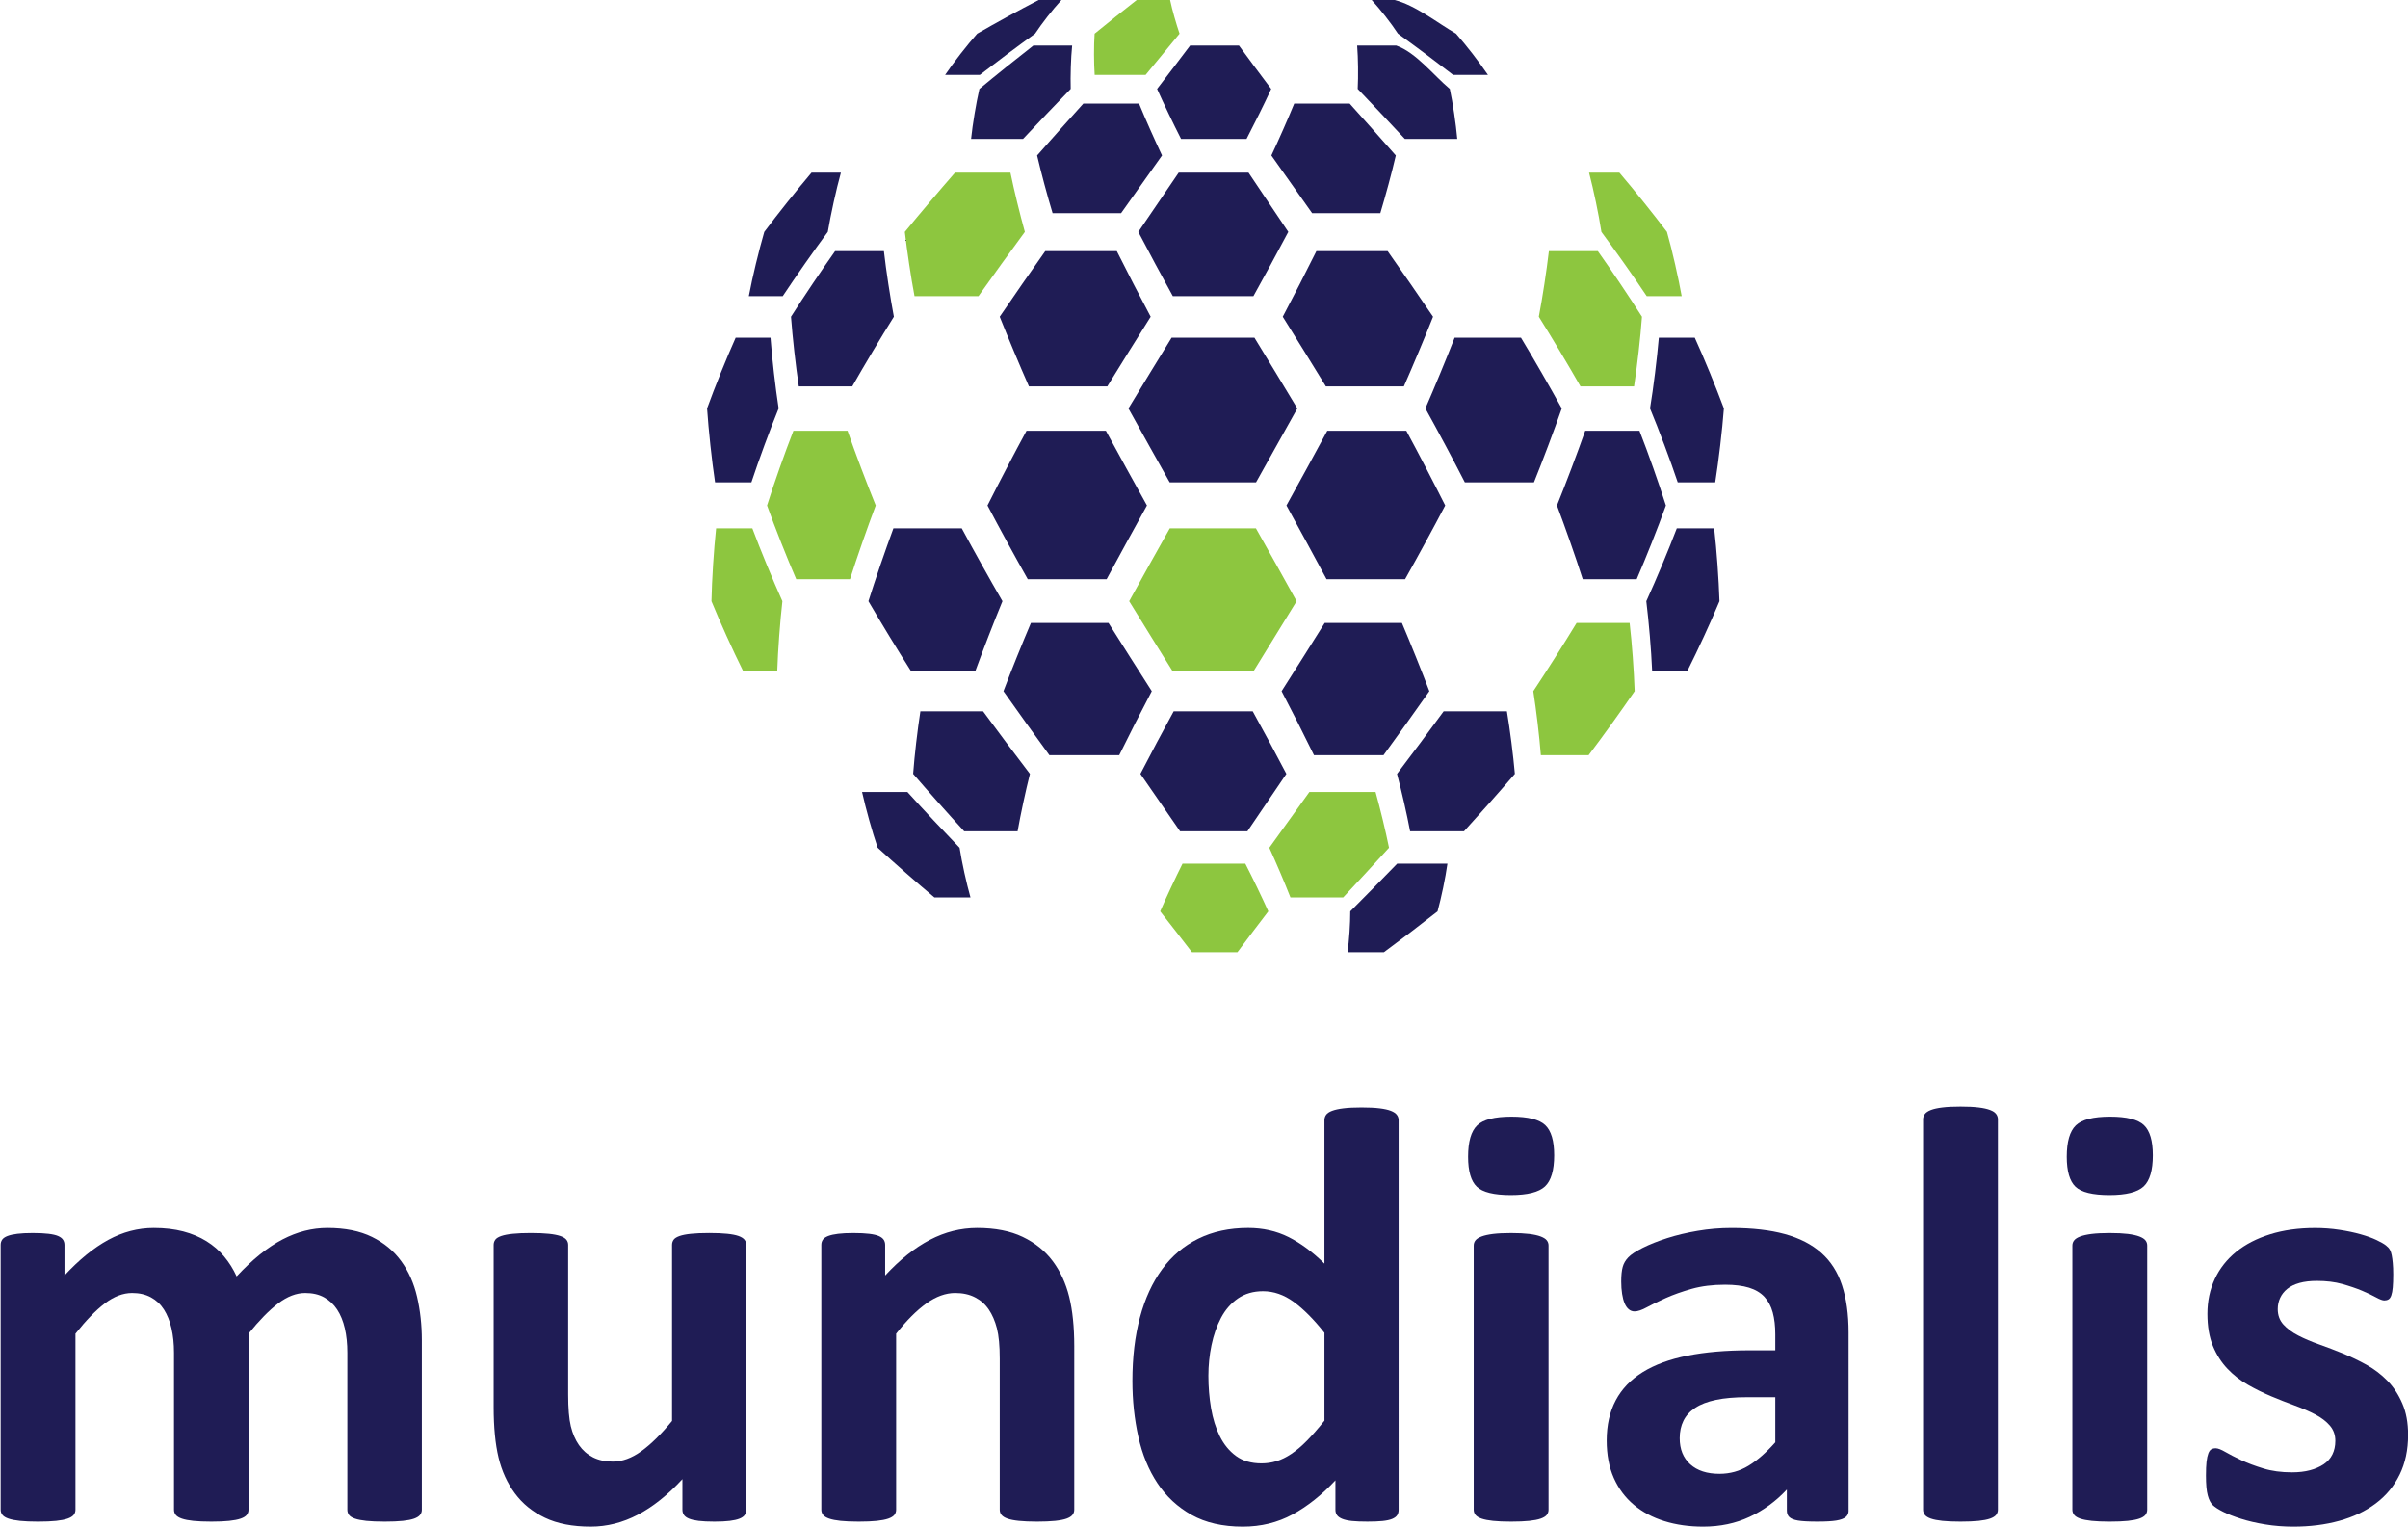 <?xml version="1.0" encoding="utf-8"?>
<!-- Generator: Adobe Illustrator 14.0.0, SVG Export Plug-In . SVG Version: 6.00 Build 43363)  -->
<!DOCTYPE svg PUBLIC "-//W3C//DTD SVG 1.1//EN" "http://www.w3.org/Graphics/SVG/1.1/DTD/svg11.dtd">
<svg version="1.1" id="Ebene_1" xmlns="http://www.w3.org/2000/svg" xmlns:xlink="http://www.w3.org/1999/xlink" x="0px" y="0px"
	 width="283.46px" height="179.671px" viewBox="0 0 283.46 179.671" enable-background="new 0 0 283.46 179.671"
	 xml:space="preserve">
<g>
	<defs>
		<rect id="SVGID_1_" width="283.46" height="179.671"/>
	</defs>
	<clipPath id="SVGID_2_">
		<use xlink:href="#SVGID_1_"  overflow="visible"/>
	</clipPath>
	<path clip-path="url(#SVGID_2_)" fill="#1F1C55" d="M124.948,0h-2.682c-2.199,1.137-5.094,2.723-7.237,3.963
		c-1.216,1.385-2.737,3.326-3.772,4.849h4.088c1.924-1.486,4.521-3.431,6.498-4.849C122.679,2.705,123.921,1.111,124.948,0"/>
	<path clip-path="url(#SVGID_2_)" fill="#1F1C55" d="M126.038,10.466c-1.7,1.75-3.944,4.103-5.61,5.882h-6.115
		c0.191-1.779,0.574-4.141,0.977-5.882c-0.398,1.745-0.791,4.104-0.979,5.885h6.117C122.094,14.57,124.337,12.216,126.038,10.466"/>
	<path clip-path="url(#SVGID_2_)" fill="#8DC63F" d="M137.74,0h-3.933c-1.496,1.172-3.479,2.759-4.954,3.963
		c-0.096,1.453-0.089,3.398,0.008,4.849h0.003h5.993c1.206-1.45,2.803-3.389,3.994-4.849C138.455,2.794,137.994,1.208,137.74,0"/>
	<path clip-path="url(#SVGID_2_)" fill="#1F1C55" d="M149.639,10.466c-0.829,1.783-1.989,4.138-2.9,5.882h-4.353h-3.358
		c-0.888-1.744-2.024-4.095-2.822-5.882c0.8,1.787,1.934,4.142,2.822,5.885h3.358h4.353
		C147.647,14.605,148.816,12.253,149.639,10.466"/>
	<path clip-path="url(#SVGID_2_)" fill="#1F1C55" d="M170.665,10.466c0.366,1.746,0.72,4.104,0.878,5.882h-6.172
		c-1.65-1.779-3.866-4.132-5.549-5.882c1.683,1.751,3.898,4.107,5.553,5.885h6.168C171.381,14.574,171.037,12.212,170.665,10.466"/>
	<path clip-path="url(#SVGID_2_)" fill="#1F1C55" d="M164.161,0h-2.689c1.017,1.115,2.264,2.701,3.092,3.963
		c1.975,1.422,4.568,3.36,6.492,4.849h0.002h4.097c-1.034-1.52-2.538-3.468-3.758-4.849C169.254,2.725,166.567,0.584,164.161,0"/>
	<path clip-path="url(#SVGID_2_)" fill="#1F1C55" d="M97.442,27.294c-1.645,2.229-3.772,5.252-5.303,7.562H88.15
		c0.44-2.291,1.162-5.324,1.818-7.562l-0.003,0.004c-0.648,2.237-1.382,5.267-1.815,7.558h3.989
		c1.533-2.306,3.653-5.333,5.303-7.558V27.294"/>
	<path clip-path="url(#SVGID_2_)" fill="#1F1C55" d="M120.639,27.294c-1.661,2.25-3.847,5.273-5.459,7.562h-7.526
		c-0.418-2.258-0.885-5.283-1.14-7.562v0.004c0.26,2.277,0.717,5.304,1.14,7.558h7.526c1.615-2.285,3.796-5.311,5.459-7.558V27.294"
		/>
	<path clip-path="url(#SVGID_2_)" fill="#1F1C55" d="M126.208,5.361h-4.566c-1.928,1.502-4.472,3.542-6.351,5.105
		c-0.398,1.742-0.791,4.103-0.978,5.882h6.115c1.669-1.779,3.91-4.132,5.61-5.882C125.997,8.935,126.054,6.887,126.208,5.361"/>
	<path clip-path="url(#SVGID_2_)" fill="#1F1C55" d="M134.081,12.19h-6.552c-1.648,1.822-3.826,4.265-5.446,6.108
		c0.48,2.053,1.212,4.773,1.824,6.79h0.002h8.059c1.451-2.036,3.378-4.752,4.821-6.79C135.935,16.485,134.843,14.043,134.081,12.19"
		/>
	<path clip-path="url(#SVGID_2_)" fill="#1F1C55" d="M151.648,27.294c-1.202,2.283-2.843,5.308-4.101,7.562h-5.357h-4.128
		c-1.247-2.254-2.875-5.278-4.06-7.562l-0.004,0.004c1.189,2.282,2.817,5.305,4.064,7.558h4.128h5.357
		c1.254-2.254,2.903-5.276,4.107-7.558L151.648,27.294"/>
	<path clip-path="url(#SVGID_2_)" fill="#1F1C55" d="M145.848,5.361h-3.249h-2.505c-1.156,1.539-2.712,3.581-3.888,5.105
		c0.8,1.786,1.934,4.139,2.822,5.882h3.358h4.353c0.908-1.746,2.077-4.096,2.9-5.882C148.49,8.942,146.97,6.902,145.848,5.361"/>
	<path clip-path="url(#SVGID_2_)" fill="#1F1C55" d="M158.874,12.19h-6.522c-0.757,1.852-1.836,4.298-2.691,6.108
		c1.44,2.038,3.357,4.754,4.798,6.79h8.027c0.608-2.019,1.348-4.734,1.822-6.79C162.687,16.456,160.518,14.009,158.874,12.19"/>
	<path clip-path="url(#SVGID_2_)" fill="#1F1C55" d="M164.364,5.361h-4.605c0.118,1.527,0.141,3.574,0.064,5.105
		c1.682,1.75,3.896,4.103,5.549,5.882h6.171c-0.163-1.778-0.505-4.137-0.878-5.882C168.8,8.906,166.664,6.153,164.364,5.361"/>
	<path clip-path="url(#SVGID_2_)" fill="#1F1C55" d="M196.227,27.294c0.62,2.241,1.322,5.271,1.733,7.562h-4.115
		c-1.543-2.306-3.676-5.336-5.334-7.562v0.004c1.655,2.227,3.794,5.249,5.334,7.558h4.115c-0.416-2.29-1.103-5.322-1.733-7.558
		V27.294"/>
	<path clip-path="url(#SVGID_2_)" fill="#1F1C55" d="M104.05,29.556h-5.746c-1.614,2.278-3.693,5.366-5.191,7.721
		c0.185,2.469,0.551,5.751,0.918,8.197h6.294c1.418-2.488,3.375-5.772,4.898-8.197C104.792,34.976,104.313,31.885,104.05,29.556"/>
	<path clip-path="url(#SVGID_2_)" fill="#1F1C55" d="M98.989,20.315h-3.454c-1.73,2.042-3.962,4.834-5.567,6.978v0.001
		c-0.65,2.24-1.382,5.269-1.818,7.562h3.989c1.534-2.306,3.653-5.336,5.304-7.562l0.003-0.001
		C97.808,25.18,98.418,22.382,98.989,20.315"/>
	<path clip-path="url(#SVGID_2_)" fill="#8DC63F" d="M118.943,20.315h-6.518c-1.806,2.065-4.17,4.855-5.911,6.978v0.001
		c0.26,2.279,0.717,5.307,1.14,7.562h7.526c1.615-2.286,3.796-5.312,5.459-7.562l0.002-0.001
		C120.063,25.218,119.377,22.424,118.943,20.315"/>
	<path clip-path="url(#SVGID_2_)" fill="#1F1C55" d="M131.466,29.556h-8.424c-1.63,2.3-3.775,5.388-5.36,7.721
		c0.988,2.479,2.363,5.758,3.439,8.197h0.005h9.221c1.52-2.468,3.559-5.746,5.106-8.197
		C134.225,34.976,132.629,31.889,131.466,29.556"/>
	<path clip-path="url(#SVGID_2_)" fill="#1F1C55" d="M146.968,20.315h-4.638h-3.577c-1.424,2.094-3.326,4.886-4.755,6.978
		l0.003,0.001c1.188,2.283,2.813,5.308,4.061,7.562h4.128h5.356c1.254-2.255,2.9-5.278,4.102-7.562l0.006-0.001
		C150.241,25.201,148.366,22.41,146.968,20.315"/>
	<path clip-path="url(#SVGID_2_)" fill="#1F1C55" d="M163.348,29.556h-8.388c-1.154,2.333-2.743,5.42-3.959,7.721
		c1.533,2.451,3.563,5.729,5.075,8.197h9.182c1.074-2.441,2.452-5.716,3.437-8.197C167.112,34.945,164.976,31.856,163.348,29.556"/>
	<path clip-path="url(#SVGID_2_)" fill="#8DC63F" d="M188.09,29.556h-5.761c-0.271,2.328-0.746,5.42-1.185,7.721
		c1.52,2.429,3.483,5.706,4.902,8.197h0.003h6.307c0.37-2.446,0.753-5.728,0.93-8.197C191.785,34.923,189.708,31.831,188.09,29.556"
		/>
	<path clip-path="url(#SVGID_2_)" fill="#8DC63F" d="M190.621,20.315h-3.563c0.539,2.068,1.126,4.865,1.455,6.978v0.001
		c1.655,2.229,3.794,5.252,5.334,7.562h4.115c-0.416-2.29-1.104-5.322-1.735-7.562v-0.001
		C194.602,25.15,192.365,22.356,190.621,20.315"/>
	<path clip-path="url(#SVGID_2_)" fill="#8DC63F" d="M99.77,50.7h-6.373c-1.015,2.605-2.263,6.122-3.102,8.789
		c0.947,2.633,2.32,6.109,3.434,8.677h6.329c0.844-2.624,2.053-6.099,3.03-8.677C102.029,56.876,100.697,53.361,99.77,50.7"/>
	<path clip-path="url(#SVGID_2_)" fill="#1F1C55" d="M90.701,39.743h-4.1c-1.097,2.458-2.451,5.792-3.367,8.327
		c0.179,2.618,0.553,6.1,0.941,8.697h4.276c0.877-2.64,2.156-6.125,3.207-8.697C91.277,45.582,90.887,42.249,90.701,39.743"/>
	<path clip-path="url(#SVGID_2_)" fill="#1F1C55" d="M130.179,50.7h-9.343c-1.419,2.615-3.258,6.128-4.593,8.789
		c1.384,2.623,3.276,6.096,4.741,8.677h0.005h9.277c1.409-2.611,3.307-6.082,4.748-8.677C133.55,56.858,131.614,53.346,130.179,50.7
		"/>
	<path clip-path="url(#SVGID_2_)" fill="#1F1C55" d="M147.667,39.743h-5.504h-4.246c-1.535,2.491-3.569,5.821-5.084,8.327
		c1.443,2.613,3.389,6.093,4.858,8.697h4.425h5.74c1.467-2.605,3.411-6.084,4.86-8.697C151.21,45.563,149.192,42.234,147.667,39.743
		"/>
	<path clip-path="url(#SVGID_2_)" fill="#1F1C55" d="M165.546,50.7h-9.306c-1.428,2.646-3.348,6.16-4.805,8.789
		c1.431,2.595,3.321,6.065,4.72,8.677h9.244c1.458-2.583,3.351-6.051,4.726-8.677C168.792,56.832,166.961,53.312,165.546,50.7"/>
	<path clip-path="url(#SVGID_2_)" fill="#1F1C55" d="M179.04,39.743h-7.807c-0.983,2.517-2.362,5.847-3.441,8.327
		c1.435,2.586,3.297,6.064,4.644,8.697h8.135c1.041-2.588,2.356-6.066,3.274-8.697C182.45,45.541,180.531,42.208,179.04,39.743"/>
	<path clip-path="url(#SVGID_2_)" fill="#1F1C55" d="M192.991,50.7h-6.389c-0.936,2.66-2.264,6.177-3.323,8.789
		c0.971,2.578,2.194,6.052,3.033,8.677h0.005h6.349c1.11-2.57,2.49-6.041,3.438-8.677C195.254,56.824,194.014,53.304,192.991,50.7"
		/>
	<path clip-path="url(#SVGID_2_)" fill="#1F1C55" d="M199.5,39.743h-4.229c-0.218,2.506-0.628,5.842-1.037,8.327
		c1.065,2.576,2.378,6.057,3.263,8.697h4.413c0.408-2.597,0.821-6.076,1.02-8.697C201.985,45.536,200.622,42.201,199.5,39.743"/>
	<path clip-path="url(#SVGID_2_)" fill="#8DC63F" d="M88.565,62.183h-4.268c-0.268,2.563-0.495,5.997-0.546,8.573
		c1.025,2.491,2.507,5.767,3.707,8.177h4.038c0.084-2.458,0.327-5.731,0.605-8.177C90.961,68.219,89.541,64.79,88.565,62.183"/>
	<path clip-path="url(#SVGID_2_)" fill="#1F1C55" d="M113.216,62.183h-8.048c-0.942,2.552-2.123,5.979-2.939,8.573
		c1.448,2.482,3.438,5.756,4.982,8.177h7.617c0.903-2.472,2.174-5.743,3.176-8.177C116.528,68.208,114.612,64.78,113.216,62.183"/>
	<path clip-path="url(#SVGID_2_)" fill="#1F1C55" d="M130.484,73.313h-9.128c-1.015,2.391-2.316,5.603-3.235,8.033
		c1.602,2.274,3.765,5.288,5.408,7.53h0.005h8.217c1.117-2.275,2.65-5.289,3.834-7.53C134.045,78.942,132.003,75.729,130.484,73.313
		"/>
	<path clip-path="url(#SVGID_2_)" fill="#8DC63F" d="M147.845,62.183h-5.726h-4.419c-1.449,2.565-3.362,5.995-4.778,8.573
		c1.512,2.461,3.543,5.73,5.073,8.177h4.183h5.422c1.517-2.45,3.531-5.716,5.032-8.177
		C151.208,68.178,149.294,64.748,147.845,62.183"/>
	<path clip-path="url(#SVGID_2_)" fill="#1F1C55" d="M165.027,73.313h-9.087c-1.514,2.413-3.541,5.63-5.075,8.033
		c1.176,2.242,2.702,5.255,3.811,7.53h8.186c1.639-2.243,3.797-5.256,5.396-7.53C167.333,78.917,166.042,75.704,165.027,73.313"/>
	<path clip-path="url(#SVGID_2_)" fill="#8DC63F" d="M191.833,73.313h-6.241c-1.48,2.438-3.52,5.653-5.098,8.033
		c0.347,2.248,0.711,5.264,0.889,7.53h5.622c1.679-2.22,3.852-5.233,5.421-7.53C192.344,78.929,192.111,75.712,191.833,73.313"/>
	<path clip-path="url(#SVGID_2_)" fill="#1F1C55" d="M201.787,62.183h-4.402c-0.995,2.604-2.428,6.038-3.589,8.573
		c0.299,2.446,0.581,5.718,0.686,8.177h4.165c1.21-2.414,2.725-5.682,3.763-8.177C202.327,68.18,202.083,64.745,201.787,62.183"/>
	<path clip-path="url(#SVGID_2_)" fill="#1F1C55" d="M106.818,93.212h-5.339c0.448,1.995,1.176,4.625,1.837,6.56
		c1.964,1.794,4.637,4.14,6.678,5.849h4.247c-0.487-1.729-1.005-4.073-1.282-5.849C111.086,97.833,108.629,95.213,106.818,93.212"/>
	<path clip-path="url(#SVGID_2_)" fill="#1F1C55" d="M115.721,83.713h-7.377c-0.34,2.199-0.689,5.146-0.852,7.364
		c1.772,2.057,4.175,4.76,6.01,6.758h6.285c0.363-2.041,0.945-4.747,1.452-6.758C119.56,88.884,117.354,85.939,115.721,83.713"/>
	<path clip-path="url(#SVGID_2_)" fill="#1F1C55" d="M147.464,83.713h-5.252h-4.05c-1.201,2.194-2.775,5.138-3.919,7.364
		c1.406,2.023,3.274,4.728,4.67,6.758h3.448h4.477c1.37-2.033,3.207-4.734,4.589-6.758C150.267,88.851,148.68,85.907,147.464,83.713
		"/>
	<path clip-path="url(#SVGID_2_)" fill="#8DC63F" d="M161.927,93.212h-7.793c-1.419,1.97-3.304,4.59-4.716,6.56
		c0.793,1.734,1.794,4.073,2.488,5.849h6.207c1.63-1.742,3.792-4.081,5.397-5.849C163.109,97.788,162.471,95.164,161.927,93.212"/>
	<path clip-path="url(#SVGID_2_)" fill="#1F1C55" d="M177.386,83.713h-7.442c-1.626,2.224-3.821,5.171-5.491,7.364
		c0.531,2.011,1.156,4.715,1.54,6.758h6.343c1.826-2,4.226-4.701,5.989-6.758C178.131,88.859,177.753,85.91,177.386,83.713"/>
	<path clip-path="url(#SVGID_2_)" fill="#8DC63F" d="M146.595,101.646h-4.175H139.2c-0.831,1.662-1.89,3.907-2.626,5.614
		c1.129,1.434,2.626,3.355,3.734,4.806h2.337h3.021c1.077-1.45,2.534-3.372,3.634-4.806
		C148.535,105.558,147.45,103.307,146.595,101.646"/>
	<path clip-path="url(#SVGID_2_)" fill="#1F1C55" d="M170.386,101.646h-5.918c-1.642,1.695-3.851,3.944-5.519,5.614
		c-0.001,1.444-0.123,3.378-0.326,4.806h4.288c1.916-1.409,4.441-3.331,6.312-4.806
		C169.674,105.603,170.148,103.348,170.386,101.646"/>
	<path clip-path="url(#SVGID_2_)" fill="#1F1C55" d="M49.657,177.68c0,0.23-0.069,0.437-0.21,0.611
		c-0.14,0.173-0.372,0.319-0.698,0.437c-0.326,0.117-0.768,0.204-1.327,0.263c-0.558,0.057-1.27,0.088-2.132,0.088
		c-0.886,0-1.608-0.031-2.166-0.088c-0.559-0.059-1.008-0.146-1.344-0.263c-0.34-0.117-0.572-0.264-0.699-0.437
		c-0.129-0.175-0.192-0.381-0.192-0.611v-18.483c0-1.049-0.1-2.002-0.298-2.865c-0.2-0.862-0.501-1.601-0.909-2.219
		c-0.408-0.616-0.921-1.094-1.538-1.431c-0.617-0.34-1.357-0.507-2.216-0.507c-1.049,0-2.11,0.408-3.182,1.222
		c-1.071,0.815-2.235,2.005-3.492,3.563v20.72c0,0.23-0.072,0.437-0.209,0.611c-0.14,0.173-0.381,0.319-0.717,0.437
		c-0.339,0.117-0.786,0.204-1.347,0.263c-0.559,0.057-1.258,0.088-2.095,0.088c-0.862,0-1.574-0.031-2.132-0.088
		c-0.559-0.059-1.008-0.146-1.345-0.263c-0.339-0.117-0.576-0.264-0.716-0.437c-0.14-0.175-0.209-0.381-0.209-0.611v-18.483
		c0-1.049-0.1-2.002-0.297-2.865c-0.198-0.862-0.497-1.601-0.892-2.219c-0.395-0.616-0.909-1.094-1.536-1.431
		c-0.63-0.34-1.362-0.507-2.201-0.507c-1.072,0-2.144,0.408-3.215,1.222c-1.071,0.815-2.225,2.005-3.458,3.563v20.72
		c0,0.23-0.073,0.437-0.21,0.611c-0.141,0.173-0.38,0.319-0.717,0.437c-0.34,0.117-0.786,0.204-1.344,0.263
		c-0.562,0.057-1.271,0.088-2.133,0.088c-0.863,0-1.572-0.031-2.13-0.088c-0.559-0.059-1.008-0.146-1.347-0.263
		c-0.337-0.117-0.577-0.264-0.714-0.437c-0.14-0.175-0.212-0.381-0.212-0.611v-31.167c0-0.231,0.058-0.436,0.176-0.611
		c0.117-0.174,0.327-0.319,0.627-0.437c0.304-0.115,0.694-0.204,1.171-0.261c0.477-0.059,1.079-0.089,1.801-0.089
		c0.745,0,1.363,0.03,1.853,0.089c0.487,0.057,0.867,0.146,1.135,0.261c0.268,0.117,0.459,0.263,0.576,0.437
		c0.115,0.176,0.174,0.38,0.174,0.611v3.6c1.724-1.864,3.441-3.259,5.152-4.193c1.713-0.931,3.501-1.398,5.365-1.398
		c1.281,0,2.434,0.136,3.46,0.403c1.023,0.268,1.939,0.653,2.742,1.153c0.803,0.5,1.495,1.1,2.079,1.798
		c0.582,0.699,1.072,1.479,1.467,2.342c0.931-1.002,1.845-1.862,2.742-2.585c0.896-0.72,1.784-1.31,2.656-1.764
		c0.872-0.454,1.747-0.794,2.62-1.014c0.874-0.221,1.765-0.334,2.673-0.334c2.071,0,3.819,0.35,5.24,1.049s2.569,1.648,3.441,2.85
		c0.875,1.199,1.498,2.602,1.87,4.209s0.559,3.309,0.559,5.102V177.68z"/>
	<path clip-path="url(#SVGID_2_)" fill="#1F1C55" d="M87.846,177.68c0,0.23-0.059,0.437-0.176,0.611
		c-0.115,0.173-0.319,0.319-0.61,0.437c-0.293,0.117-0.676,0.204-1.152,0.263c-0.48,0.057-1.08,0.088-1.802,0.088
		c-0.767,0-1.39-0.031-1.867-0.088c-0.479-0.059-0.857-0.146-1.135-0.263c-0.281-0.117-0.48-0.264-0.594-0.437
		c-0.118-0.175-0.177-0.381-0.177-0.611v-3.6c-1.724,1.865-3.477,3.263-5.258,4.193c-1.783,0.931-3.627,1.397-5.537,1.397
		c-2.144,0-3.942-0.349-5.399-1.048s-2.632-1.653-3.527-2.865c-0.898-1.211-1.539-2.614-1.924-4.211
		c-0.383-1.595-0.576-3.58-0.576-5.957v-19.077c0-0.231,0.066-0.436,0.193-0.611c0.128-0.174,0.36-0.319,0.7-0.437
		c0.336-0.115,0.79-0.204,1.362-0.261c0.571-0.059,1.275-0.089,2.112-0.089c0.862,0,1.574,0.03,2.133,0.089
		c0.558,0.057,1.007,0.146,1.344,0.261c0.339,0.117,0.576,0.263,0.717,0.437c0.14,0.176,0.209,0.38,0.209,0.611v17.61
		c0,1.63,0.105,2.878,0.314,3.737c0.211,0.862,0.53,1.603,0.962,2.219c0.431,0.617,0.979,1.095,1.643,1.436
		c0.663,0.336,1.438,0.504,2.323,0.504c1.118,0,2.24-0.406,3.37-1.223c1.13-0.815,2.337-2.002,3.618-3.563v-20.721
		c0-0.231,0.064-0.436,0.191-0.611c0.128-0.174,0.362-0.319,0.699-0.437c0.337-0.115,0.785-0.204,1.344-0.261
		c0.561-0.059,1.271-0.089,2.132-0.089c0.863,0,1.572,0.03,2.131,0.089c0.558,0.057,1.002,0.146,1.329,0.261
		c0.326,0.117,0.558,0.263,0.699,0.437c0.138,0.176,0.209,0.38,0.209,0.611V177.68z"/>
	<path clip-path="url(#SVGID_2_)" fill="#1F1C55" d="M126.456,177.68c0,0.23-0.072,0.437-0.213,0.611
		c-0.137,0.173-0.372,0.319-0.698,0.437c-0.327,0.117-0.774,0.204-1.344,0.263c-0.573,0.057-1.276,0.088-2.113,0.088
		c-0.862,0-1.579-0.031-2.15-0.088c-0.572-0.059-1.019-0.146-1.345-0.263c-0.326-0.117-0.558-0.264-0.699-0.437
		c-0.14-0.175-0.209-0.381-0.209-0.611v-17.783c0-1.516-0.112-2.702-0.332-3.565c-0.222-0.862-0.543-1.601-0.961-2.219
		c-0.419-0.616-0.962-1.094-1.625-1.431c-0.664-0.34-1.439-0.507-2.324-0.507c-1.118,0-2.248,0.408-3.388,1.222
		c-1.143,0.815-2.329,2.005-3.564,3.563v20.72c0,0.23-0.072,0.437-0.209,0.611c-0.14,0.173-0.38,0.319-0.717,0.437
		c-0.339,0.117-0.786,0.204-1.344,0.263c-0.561,0.057-1.27,0.088-2.133,0.088c-0.862,0-1.571-0.031-2.13-0.088
		c-0.559-0.059-1.007-0.146-1.347-0.263c-0.337-0.117-0.576-0.264-0.715-0.437c-0.139-0.175-0.211-0.381-0.211-0.611v-31.167
		c0-0.231,0.059-0.436,0.177-0.611c0.116-0.174,0.326-0.319,0.627-0.437c0.303-0.115,0.694-0.204,1.171-0.261
		c0.477-0.059,1.079-0.089,1.801-0.089c0.745,0,1.361,0.03,1.851,0.089c0.488,0.057,0.868,0.146,1.136,0.261
		c0.268,0.117,0.459,0.263,0.577,0.437c0.114,0.176,0.173,0.38,0.173,0.611v3.6c1.724-1.864,3.477-3.259,5.258-4.193
		c1.782-0.931,3.64-1.398,5.573-1.398c2.12,0,3.909,0.35,5.363,1.049c1.457,0.699,2.632,1.648,3.529,2.85
		c0.896,1.199,1.542,2.602,1.94,4.209c0.395,1.607,0.595,3.541,0.595,5.802V177.68z"/>
	<path clip-path="url(#SVGID_2_)" fill="#1F1C55" d="M164.64,177.68c0,0.257-0.057,0.472-0.171,0.645
		c-0.118,0.178-0.316,0.322-0.595,0.438c-0.28,0.115-0.658,0.197-1.136,0.245c-0.478,0.047-1.065,0.07-1.766,0.07
		c-0.745,0-1.349-0.023-1.815-0.07c-0.468-0.048-0.845-0.13-1.137-0.245c-0.291-0.116-0.5-0.261-0.629-0.438
		c-0.128-0.173-0.191-0.388-0.191-0.645v-3.459c-1.606,1.725-3.291,3.063-5.05,4.018c-1.757,0.956-3.708,1.433-5.851,1.433
		c-2.375,0-4.386-0.461-6.028-1.38c-1.64-0.921-2.982-2.16-4.018-3.722c-1.036-1.56-1.788-3.383-2.252-5.467
		c-0.467-2.084-0.7-4.279-0.7-6.587c0-2.773,0.296-5.264,0.89-7.478c0.594-2.211,1.462-4.099,2.605-5.66
		c1.14-1.559,2.561-2.76,4.26-3.597c1.702-0.839,3.659-1.261,5.871-1.261c1.747,0,3.331,0.357,4.751,1.066
		c1.422,0.713,2.832,1.754,4.228,3.128v-16.876c0-0.23,0.063-0.443,0.194-0.629c0.127-0.187,0.36-0.343,0.699-0.472
		c0.336-0.128,0.785-0.228,1.344-0.296c0.56-0.07,1.269-0.104,2.13-0.104c0.862,0,1.574,0.034,2.133,0.104
		c0.559,0.068,1,0.168,1.326,0.296c0.327,0.129,0.56,0.285,0.699,0.472c0.141,0.186,0.208,0.398,0.208,0.629V177.68z
		 M155.907,156.855c-1.258-1.584-2.462-2.793-3.614-3.634c-1.154-0.839-2.361-1.257-3.617-1.257c-1.14,0-2.124,0.287-2.952,0.854
		c-0.826,0.571-1.492,1.334-1.993,2.288c-0.5,0.956-0.872,2.024-1.116,3.199c-0.245,1.175-0.367,2.38-0.367,3.615
		c0,1.306,0.104,2.573,0.313,3.808c0.212,1.236,0.554,2.337,1.03,3.301c0.479,0.968,1.113,1.743,1.906,2.325
		c0.79,0.582,1.794,0.872,3.005,0.872c0.604,0,1.193-0.086,1.763-0.26c0.571-0.175,1.154-0.459,1.748-0.858
		c0.594-0.396,1.207-0.912,1.834-1.553c0.629-0.641,1.317-1.426,2.061-2.36V156.855z"/>
	<path clip-path="url(#SVGID_2_)" fill="#1F1C55" d="M182.951,135.963c0,1.77-0.362,2.992-1.082,3.668
		c-0.725,0.676-2.063,1.013-4.02,1.013c-1.98,0-3.315-0.327-4.001-0.977c-0.687-0.653-1.031-1.83-1.031-3.531
		c0-1.768,0.355-2.998,1.068-3.687c0.708-0.687,2.054-1.03,4.035-1.03c1.956,0,3.281,0.334,3.981,0.997
		C182.6,133.079,182.951,134.264,182.951,135.963 M182.287,177.68c0,0.23-0.071,0.437-0.21,0.611
		c-0.14,0.173-0.379,0.319-0.717,0.437s-0.784,0.204-1.344,0.263c-0.561,0.057-1.271,0.088-2.132,0.088
		c-0.863,0-1.572-0.031-2.129-0.088c-0.561-0.059-1.008-0.146-1.349-0.263c-0.337-0.117-0.576-0.264-0.715-0.437
		c-0.139-0.175-0.211-0.381-0.211-0.611v-31.095c0-0.234,0.072-0.439,0.211-0.611c0.139-0.177,0.378-0.327,0.715-0.455
		c0.341-0.128,0.788-0.228,1.349-0.299c0.557-0.068,1.266-0.104,2.129-0.104c0.861,0,1.571,0.036,2.132,0.104
		c0.56,0.071,1.006,0.171,1.344,0.299s0.577,0.278,0.717,0.455c0.139,0.172,0.21,0.377,0.21,0.611V177.68z"/>
	<path clip-path="url(#SVGID_2_)" fill="#1F1C55" d="M217.612,177.784c0,0.326-0.118,0.584-0.351,0.768
		c-0.234,0.188-0.602,0.321-1.103,0.403c-0.499,0.082-1.24,0.123-2.219,0.123c-1.046,0-1.813-0.041-2.288-0.123
		c-0.479-0.082-0.814-0.216-1.014-0.403c-0.198-0.184-0.296-0.441-0.296-0.768v-2.48c-1.283,1.375-2.742,2.445-4.384,3.215
		c-1.644,0.767-3.464,1.152-5.47,1.152c-1.653,0-3.175-0.216-4.56-0.647c-1.385-0.428-2.584-1.068-3.598-1.921
		c-1.013-0.85-1.799-1.903-2.359-3.161c-0.557-1.258-0.839-2.727-0.839-4.402c0-1.816,0.356-3.395,1.067-4.734
		c0.709-1.339,1.77-2.446,3.178-3.32c1.411-0.872,3.164-1.52,5.26-1.938c2.096-0.42,4.528-0.63,7.302-0.63h3.041v-1.885
		c0-0.979-0.099-1.834-0.299-2.568c-0.2-0.736-0.522-1.344-0.977-1.835c-0.454-0.489-1.061-0.849-1.82-1.084
		c-0.754-0.231-1.692-0.35-2.809-0.35c-1.468,0-2.779,0.163-3.934,0.489c-1.15,0.326-2.171,0.689-3.056,1.085
		c-0.884,0.396-1.625,0.758-2.219,1.082c-0.596,0.326-1.075,0.489-1.449,0.489c-0.257,0-0.485-0.081-0.681-0.246
		c-0.199-0.161-0.361-0.395-0.489-0.697c-0.131-0.301-0.229-0.674-0.298-1.118c-0.07-0.44-0.105-0.931-0.105-1.467
		c0-0.723,0.06-1.293,0.175-1.711c0.114-0.421,0.339-0.799,0.664-1.137c0.326-0.338,0.896-0.711,1.711-1.118
		c0.816-0.406,1.771-0.787,2.865-1.137c1.094-0.35,2.288-0.635,3.582-0.854c1.293-0.221,2.625-0.334,3.999-0.334
		c2.447,0,4.537,0.24,6.274,0.717c1.733,0.478,3.16,1.212,4.277,2.202c1.119,0.99,1.935,2.265,2.446,3.826
		c0.513,1.562,0.771,3.413,0.771,5.553V177.784z M208.981,164.437h-3.354c-1.422,0-2.633,0.104-3.636,0.317
		c-1,0.209-1.817,0.522-2.445,0.941c-0.629,0.42-1.088,0.924-1.378,1.519c-0.294,0.595-0.44,1.276-0.44,2.044
		c0,1.307,0.414,2.328,1.243,3.077c0.825,0.745,1.972,1.117,3.441,1.117c1.233,0,2.37-0.313,3.405-0.944
		c1.035-0.627,2.09-1.549,3.163-2.76V164.437z"/>
	<path clip-path="url(#SVGID_2_)" fill="#1F1C55" d="M235.185,177.68c0,0.23-0.071,0.437-0.21,0.611
		c-0.14,0.173-0.381,0.319-0.717,0.437c-0.338,0.117-0.785,0.204-1.344,0.263c-0.562,0.057-1.271,0.088-2.132,0.088
		c-0.863,0-1.572-0.031-2.131-0.088c-0.559-0.059-1.009-0.146-1.348-0.263c-0.337-0.117-0.576-0.264-0.714-0.437
		c-0.14-0.175-0.212-0.381-0.212-0.611v-45.944c0-0.232,0.072-0.444,0.212-0.63c0.138-0.188,0.377-0.342,0.714-0.473
		c0.339-0.128,0.789-0.228,1.348-0.295c0.559-0.071,1.268-0.104,2.131-0.104c0.861,0,1.57,0.033,2.132,0.104
		c0.559,0.067,1.006,0.167,1.344,0.295c0.336,0.131,0.577,0.285,0.717,0.473c0.139,0.186,0.21,0.397,0.21,0.63V177.68z"/>
	<path clip-path="url(#SVGID_2_)" fill="#1F1C55" d="M253.421,135.963c0,1.77-0.36,2.992-1.08,3.668
		c-0.727,0.676-2.064,1.013-4.021,1.013c-1.981,0-3.315-0.327-4.001-0.977c-0.686-0.653-1.03-1.83-1.03-3.531
		c0-1.768,0.355-2.998,1.067-3.687c0.709-0.687,2.055-1.03,4.034-1.03c1.958,0,3.283,0.334,3.982,0.997
		C253.072,133.079,253.421,134.264,253.421,135.963 M252.76,177.68c0,0.23-0.072,0.437-0.211,0.611
		c-0.141,0.173-0.38,0.319-0.717,0.437c-0.34,0.117-0.786,0.204-1.344,0.263c-0.561,0.057-1.27,0.088-2.133,0.088
		s-1.572-0.031-2.13-0.088c-0.56-0.059-1.01-0.146-1.348-0.263c-0.336-0.117-0.576-0.264-0.714-0.437
		c-0.14-0.175-0.213-0.381-0.213-0.611v-31.095c0-0.234,0.073-0.439,0.213-0.611c0.138-0.177,0.378-0.327,0.714-0.455
		c0.338-0.128,0.788-0.228,1.348-0.299c0.558-0.068,1.267-0.104,2.13-0.104s1.572,0.036,2.133,0.104
		c0.558,0.071,1.004,0.171,1.344,0.299c0.337,0.128,0.576,0.278,0.717,0.455c0.139,0.172,0.211,0.377,0.211,0.611V177.68z"/>
	<path clip-path="url(#SVGID_2_)" fill="#1F1C55" d="M283.47,168.875c0,1.771-0.331,3.329-0.997,4.683
		c-0.662,1.352-1.602,2.479-2.812,3.387c-1.212,0.911-2.646,1.592-4.298,2.046c-1.653,0.454-3.446,0.681-5.38,0.681
		c-1.165,0-2.279-0.086-3.336-0.263c-1.063-0.174-2.012-0.395-2.849-0.663c-0.84-0.268-1.539-0.54-2.097-0.821
		c-0.558-0.28-0.966-0.541-1.222-0.785c-0.257-0.244-0.454-0.631-0.593-1.153c-0.143-0.525-0.211-1.3-0.211-2.324
		c0-0.677,0.022-1.217,0.068-1.625c0.046-0.405,0.119-0.731,0.21-0.977c0.094-0.245,0.209-0.408,0.351-0.489
		c0.139-0.082,0.313-0.124,0.524-0.124c0.255,0,0.632,0.146,1.135,0.437c0.499,0.291,1.123,0.612,1.867,0.962
		c0.747,0.35,1.615,0.677,2.605,0.978c0.989,0.304,2.111,0.454,3.371,0.454c0.793,0,1.495-0.082,2.112-0.245
		c0.617-0.16,1.153-0.396,1.608-0.696c0.453-0.305,0.798-0.688,1.03-1.153c0.231-0.468,0.349-1.002,0.349-1.607
		c0-0.699-0.213-1.298-0.644-1.801c-0.433-0.5-1.004-0.937-1.713-1.309c-0.712-0.372-1.515-0.722-2.409-1.049
		c-0.899-0.326-1.819-0.686-2.763-1.084c-0.942-0.396-1.863-0.849-2.76-1.361c-0.896-0.514-1.701-1.141-2.411-1.889
		c-0.711-0.745-1.283-1.639-1.715-2.688c-0.43-1.049-0.644-2.307-0.644-3.773c0-1.491,0.291-2.858,0.872-4.106
		c0.585-1.245,1.422-2.311,2.519-3.196c1.094-0.886,2.426-1.572,4-2.062c1.571-0.49,3.336-0.734,5.291-0.734
		c0.978,0,1.927,0.071,2.848,0.211c0.921,0.138,1.754,0.314,2.497,0.523c0.745,0.209,1.376,0.436,1.89,0.681
		c0.513,0.245,0.878,0.455,1.1,0.631c0.221,0.173,0.379,0.349,0.471,0.522c0.097,0.177,0.163,0.385,0.209,0.63
		c0.049,0.244,0.09,0.545,0.123,0.909c0.035,0.359,0.054,0.808,0.054,1.344c0,0.629-0.019,1.144-0.054,1.538
		c-0.033,0.396-0.093,0.709-0.175,0.941c-0.079,0.236-0.192,0.391-0.33,0.472c-0.141,0.082-0.304,0.123-0.491,0.123
		c-0.208,0-0.534-0.123-0.979-0.365c-0.441-0.245-0.994-0.507-1.659-0.789c-0.662-0.277-1.433-0.539-2.305-0.784
		c-0.872-0.246-1.87-0.367-2.988-0.367c-0.792,0-1.479,0.08-2.06,0.243c-0.582,0.164-1.062,0.398-1.435,0.699
		c-0.372,0.305-0.649,0.658-0.837,1.066c-0.188,0.409-0.281,0.846-0.281,1.312c0,0.722,0.224,1.328,0.664,1.816
		c0.445,0.486,1.025,0.921,1.748,1.291c0.722,0.375,1.542,0.725,2.463,1.048c0.918,0.327,1.854,0.683,2.794,1.067
		c0.944,0.385,1.875,0.834,2.796,1.344c0.922,0.513,1.74,1.144,2.465,1.888c0.722,0.745,1.304,1.638,1.744,2.675
		C283.249,166.225,283.47,167.455,283.47,168.875"/>
</g>
</svg>
